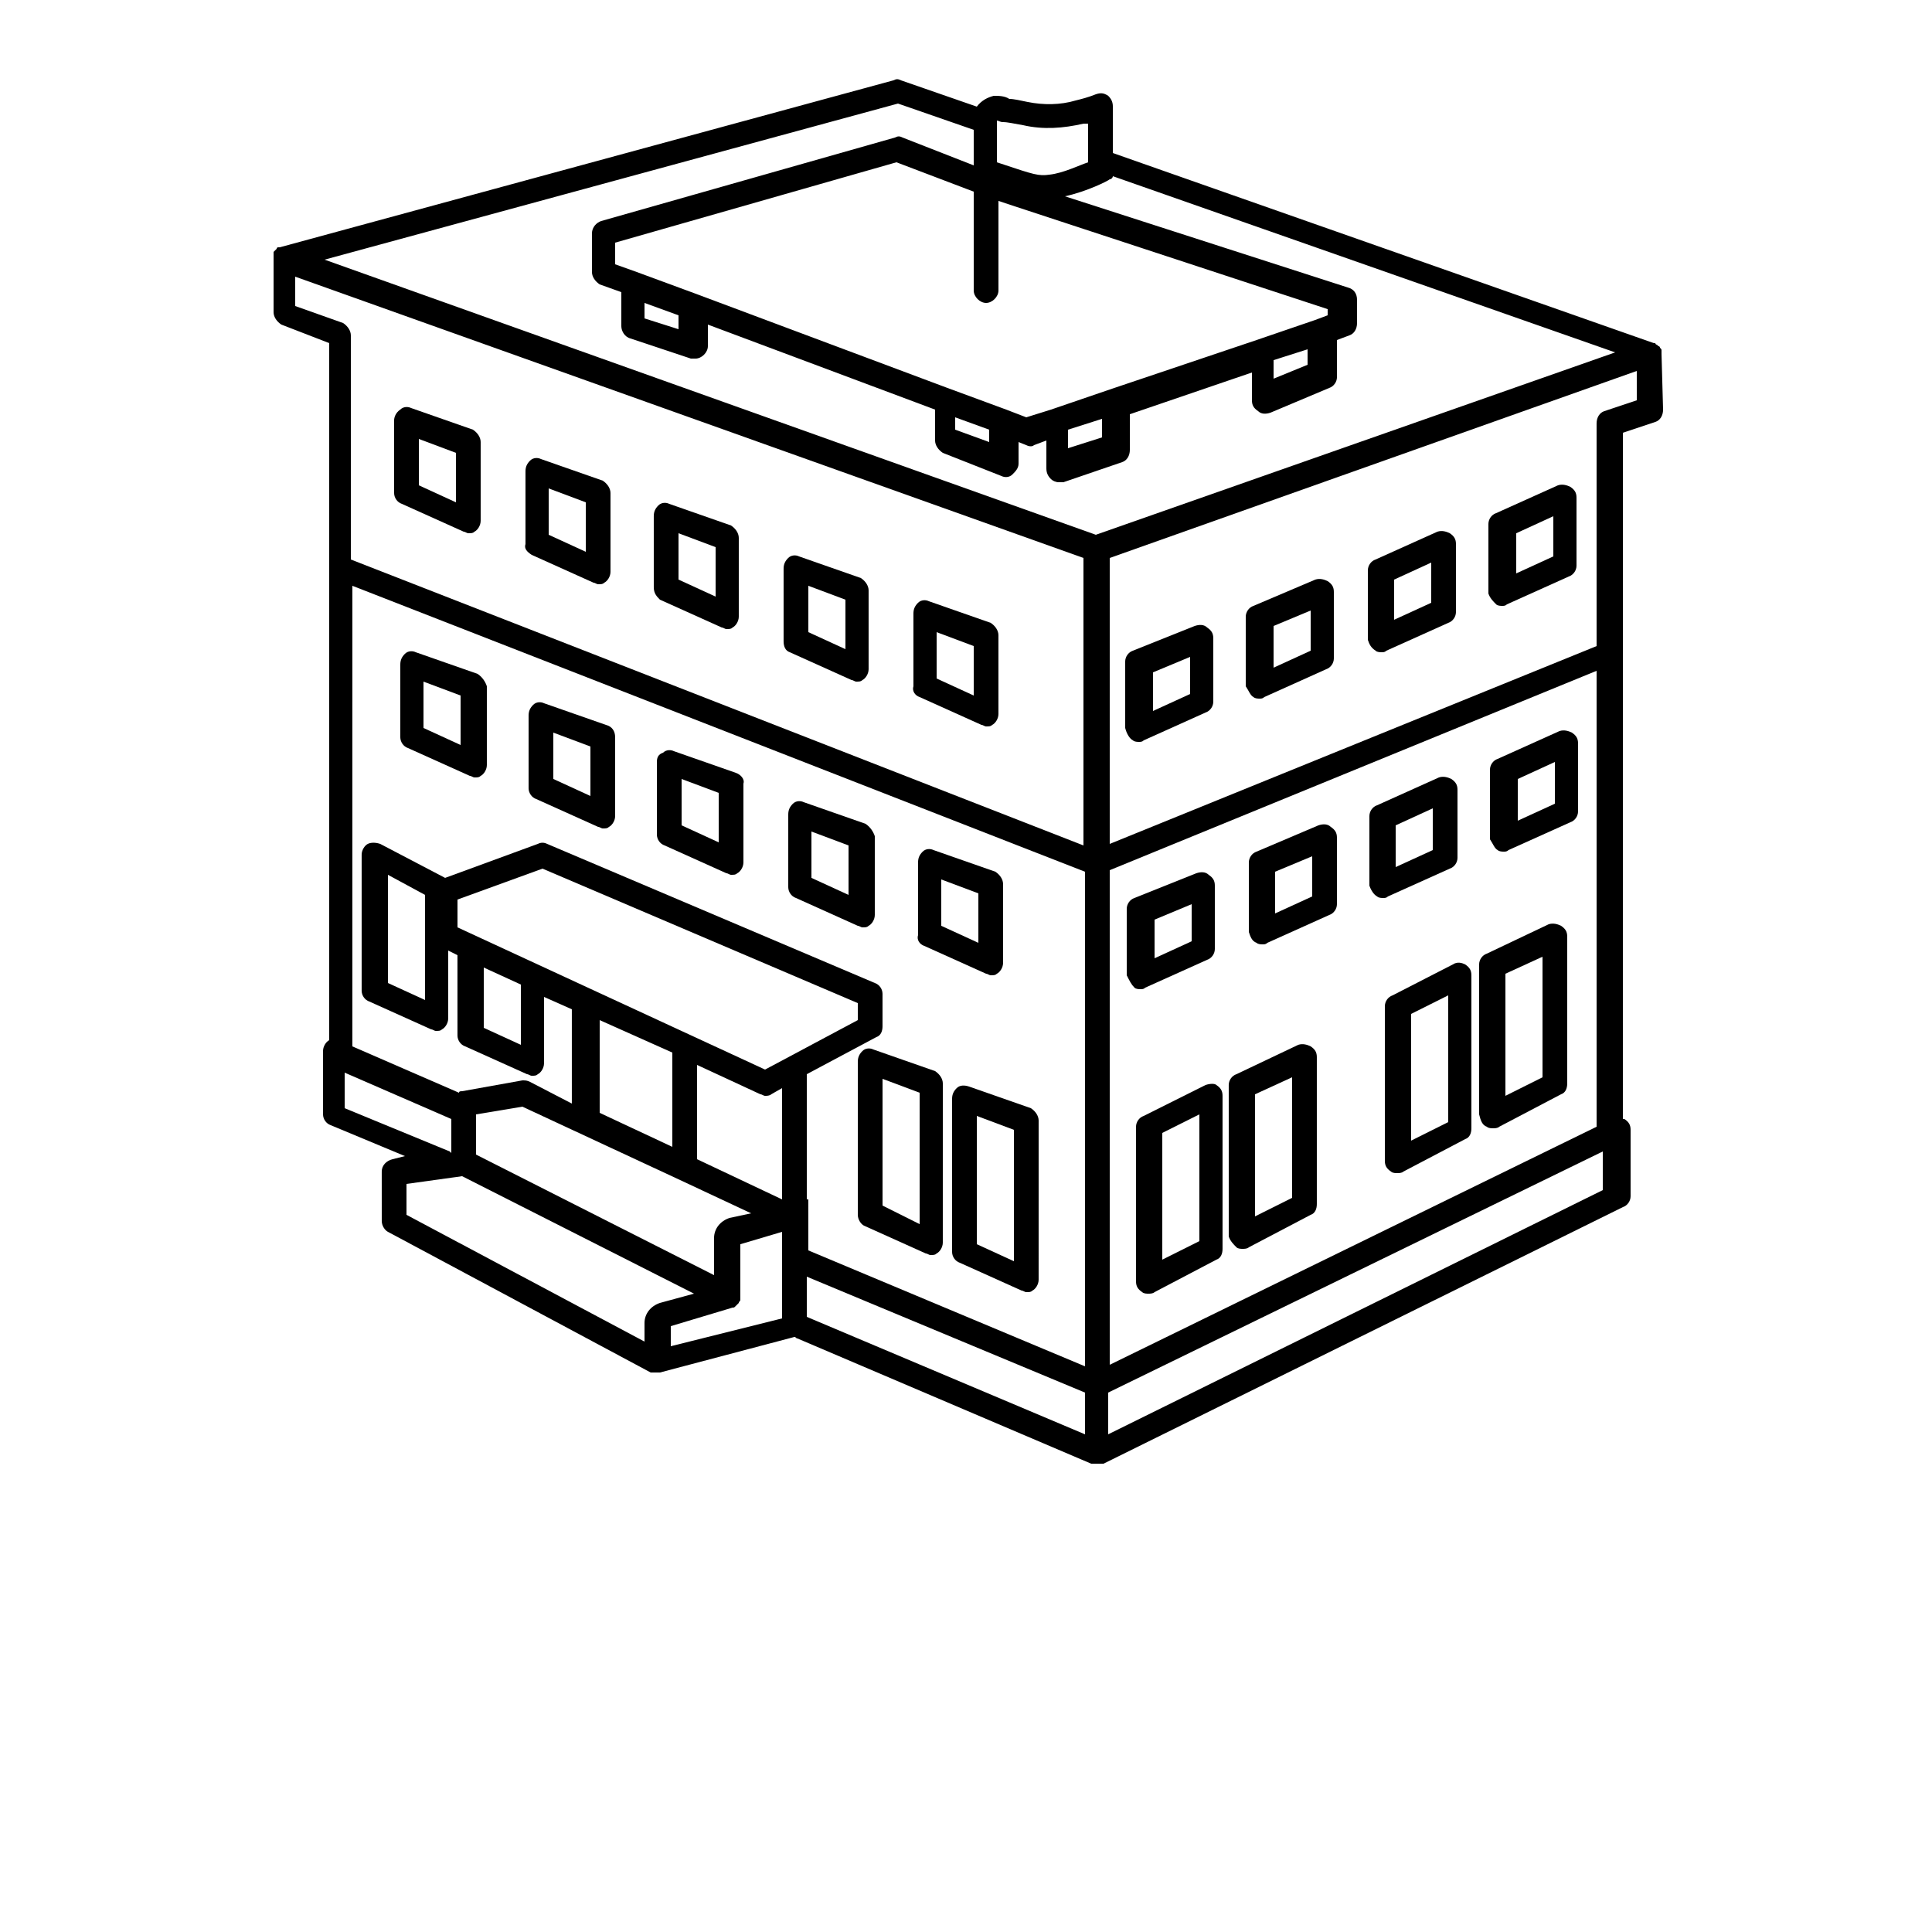 <?xml version="1.0" encoding="utf-8"?>
<svg width="700pt" height="700pt" version="1.1" viewBox="0 0 700 700" xmlns="http://www.w3.org/2000/svg">
  <defs>
    <symbol id="v" overflow="visible">
      <path d="m18.766-1.125c-0.969 0.5-1.98 0.875-3.031 1.125-1.043 0.258-2.137 0.391-3.281 0.391-3.398 0-6.09-0.945-8.078-2.844-1.992-1.906-2.984-4.484-2.984-7.734 0-3.258 0.992-5.836 2.984-7.734 1.988-1.906 4.68-2.859 8.078-2.859 1.145 0 2.238 0.133 3.281 0.391 1.051 0.25 2.062 0.625 3.031 1.125v4.219c-0.98-0.656-1.945-1.141-2.891-1.453-0.949-0.312-1.949-0.469-3-0.469-1.875 0-3.352 0.605-4.422 1.812-1.074 1.199-1.609 2.856-1.609 4.969 0 2.106 0.535 3.762 1.609 4.969 1.07 1.199 2.547 1.797 4.422 1.797 1.051 0 2.051-0.148 3-0.453 0.945-0.312 1.91-0.801 2.891-1.469z"/>
    </symbol>
    <symbol id="b" overflow="visible">
      <path d="m13.734-11.141c-0.438-0.195-0.871-0.344-1.297-0.438-0.418-0.102-0.84-0.156-1.266-0.156-1.262 0-2.231 0.406-2.906 1.219-0.68 0.805-1.016 1.953-1.016 3.453v7.062h-4.891v-15.312h4.891v2.516c0.625-1 1.344-1.727 2.156-2.188 0.82-0.469 1.801-0.703 2.938-0.703 0.164 0 0.344 0.012 0.531 0.031 0.195 0.012 0.477 0.039 0.844 0.078z"/>
    </symbol>
    <symbol id="a" overflow="visible">
      <path d="m17.641-7.703v1.406h-11.453c0.125 1.148 0.539 2.008 1.25 2.578 0.707 0.574 1.703 0.859 2.984 0.859 1.031 0 2.082-0.148 3.156-0.453 1.082-0.312 2.191-0.773 3.328-1.391v3.766c-1.156 0.438-2.312 0.766-3.469 0.984-1.156 0.227-2.312 0.344-3.469 0.344-2.773 0-4.93-0.703-6.469-2.109-1.531-1.406-2.297-3.379-2.297-5.922 0-2.5 0.754-4.461 2.266-5.891 1.508-1.438 3.582-2.156 6.219-2.156 2.406 0 4.332 0.73 5.781 2.188 1.445 1.449 2.172 3.383 2.172 5.797zm-5.031-1.625c0-0.926-0.273-1.672-0.812-2.234-0.543-0.57-1.25-0.859-2.125-0.859-0.949 0-1.719 0.266-2.312 0.797s-0.965 1.297-1.109 2.297z"/>
    </symbol>
    <symbol id="e" overflow="visible">
      <path d="m9.219-6.891c-1.023 0-1.793 0.172-2.312 0.516-0.512 0.344-0.766 0.855-0.766 1.531 0 0.625 0.207 1.117 0.625 1.469 0.414 0.344 0.988 0.516 1.719 0.516 0.926 0 1.703-0.328 2.328-0.984 0.633-0.664 0.953-1.492 0.953-2.484v-0.562zm7.469-1.844v8.734h-4.922v-2.266c-0.656 0.93-1.398 1.605-2.219 2.031-0.824 0.414-1.824 0.625-3 0.625-1.586 0-2.871-0.457-3.859-1.375-0.992-0.926-1.484-2.129-1.484-3.609 0-1.789 0.613-3.102 1.844-3.938 1.238-0.844 3.18-1.266 5.828-1.266h2.891v-0.391c0-0.77-0.309-1.332-0.922-1.688-0.617-0.363-1.57-0.547-2.859-0.547-1.055 0-2.031 0.105-2.938 0.312-0.898 0.211-1.73 0.523-2.5 0.938v-3.734c1.039-0.25 2.086-0.441 3.141-0.578 1.062-0.133 2.125-0.203 3.188-0.203 2.758 0 4.75 0.547 5.969 1.641 1.227 1.086 1.844 2.856 1.844 5.312z"/>
    </symbol>
    <symbol id="c" overflow="visible">
      <path d="m7.703-19.656v4.344h5.047v3.5h-5.047v6.5c0 0.711 0.141 1.188 0.422 1.438s0.836 0.375 1.672 0.375h2.516v3.5h-4.188c-1.938 0-3.312-0.398-4.125-1.203-0.805-0.812-1.203-2.18-1.203-4.109v-6.5h-2.422v-3.5h2.422v-4.344z"/>
    </symbol>
    <symbol id="l" overflow="visible">
      <path d="m12.766-13.078v-8.203h4.922v21.281h-4.922v-2.219c-0.668 0.906-1.406 1.57-2.219 1.984s-1.758 0.625-2.828 0.625c-1.887 0-3.434-0.75-4.641-2.25-1.211-1.5-1.812-3.426-1.812-5.781 0-2.363 0.602-4.297 1.812-5.797 1.207-1.5 2.754-2.25 4.641-2.25 1.062 0 2 0.215 2.812 0.641 0.82 0.43 1.566 1.086 2.234 1.969zm-3.219 9.922c1.039 0 1.836-0.379 2.391-1.141 0.551-0.77 0.828-1.883 0.828-3.344 0-1.457-0.277-2.566-0.828-3.328-0.555-0.77-1.352-1.156-2.391-1.156-1.043 0-1.84 0.387-2.391 1.156-0.555 0.762-0.828 1.871-0.828 3.328 0 1.461 0.273 2.574 0.828 3.344 0.551 0.762 1.348 1.141 2.391 1.141z"/>
    </symbol>
    <symbol id="k" overflow="visible">
      <path d="m10.5-3.156c1.051 0 1.852-0.379 2.406-1.141 0.551-0.77 0.828-1.883 0.828-3.344 0-1.457-0.277-2.566-0.828-3.328-0.555-0.77-1.355-1.156-2.406-1.156-1.055 0-1.859 0.387-2.422 1.156-0.555 0.773-0.828 1.883-0.828 3.328 0 1.449 0.273 2.559 0.828 3.328 0.562 0.773 1.367 1.156 2.422 1.156zm-3.25-9.922c0.676-0.883 1.422-1.539 2.234-1.969 0.82-0.426 1.766-0.641 2.828-0.641 1.895 0 3.445 0.75 4.656 2.25 1.207 1.5 1.812 3.434 1.812 5.797 0 2.356-0.605 4.281-1.812 5.781-1.211 1.5-2.762 2.25-4.656 2.25-1.062 0-2.008-0.211-2.828-0.625-0.812-0.426-1.559-1.086-2.234-1.984v2.219h-4.891v-21.281h4.891z"/>
    </symbol>
    <symbol id="j" overflow="visible">
      <path d="m0.344-15.312h4.891l4.125 10.391 3.5-10.391h4.891l-6.438 16.766c-0.648 1.695-1.402 2.883-2.266 3.562-0.867 0.688-2 1.031-3.406 1.031h-2.844v-3.219h1.531c0.832 0 1.438-0.137 1.812-0.406 0.383-0.262 0.68-0.73 0.891-1.406l0.141-0.422z"/>
    </symbol>
    <symbol id="i" overflow="visible">
      <path d="m7.25-2.219v8.047h-4.891v-21.141h4.891v2.234c0.676-0.883 1.422-1.539 2.234-1.969 0.82-0.426 1.766-0.641 2.828-0.641 1.895 0 3.445 0.75 4.656 2.25 1.207 1.5 1.812 3.434 1.812 5.797 0 2.356-0.605 4.281-1.812 5.781-1.211 1.5-2.762 2.25-4.656 2.25-1.062 0-2.008-0.211-2.828-0.625-0.812-0.426-1.559-1.086-2.234-1.984zm3.25-9.906c-1.055 0-1.859 0.387-2.422 1.156-0.555 0.773-0.828 1.883-0.828 3.328 0 1.449 0.273 2.559 0.828 3.328 0.562 0.773 1.367 1.156 2.422 1.156 1.051 0 1.852-0.379 2.406-1.141 0.551-0.77 0.828-1.883 0.828-3.344 0-1.457-0.277-2.566-0.828-3.328-0.555-0.77-1.355-1.156-2.406-1.156z"/>
    </symbol>
    <symbol id="u" overflow="visible">
      <path d="m2.359-21.281h4.891v11.594l5.625-5.625h5.688l-7.469 7.031 8.062 8.281h-5.938l-5.969-6.391v6.391h-4.891z"/>
    </symbol>
    <symbol id="h" overflow="visible">
      <path d="m2.359-15.312h4.891v15.031c0 2.051-0.496 3.617-1.484 4.703-0.98 1.082-2.406 1.625-4.281 1.625h-2.422v-3.219h0.859c0.926 0 1.562-0.211 1.906-0.625 0.352-0.418 0.531-1.246 0.531-2.484zm0-5.969h4.891v4h-4.891z"/>
    </symbol>
    <symbol id="t" overflow="visible">
      <path d="m2.359-15.312h4.891v15.312h-4.891zm0-5.969h4.891v4h-4.891z"/>
    </symbol>
    <symbol id="s" overflow="visible">
      <path d="m14.312-14.828v3.719c-1.043-0.438-2.055-0.766-3.031-0.984-0.98-0.219-1.902-0.328-2.766-0.328-0.93 0-1.621 0.117-2.078 0.344-0.449 0.23-0.672 0.59-0.672 1.078 0 0.387 0.172 0.684 0.516 0.891 0.344 0.211 0.957 0.367 1.844 0.469l0.859 0.125c2.508 0.324 4.195 0.852 5.062 1.578 0.863 0.73 1.297 1.871 1.297 3.422 0 1.637-0.605 2.867-1.812 3.688-1.199 0.812-2.992 1.219-5.375 1.219-1.023 0-2.074-0.078-3.156-0.234-1.074-0.156-2.18-0.395-3.312-0.719v-3.719c0.969 0.48 1.961 0.84 2.984 1.078 1.031 0.23 2.078 0.344 3.141 0.344 0.957 0 1.676-0.129 2.156-0.391 0.477-0.27 0.719-0.664 0.719-1.188 0-0.438-0.168-0.758-0.5-0.969-0.336-0.219-0.996-0.383-1.984-0.5l-0.859-0.109c-2.18-0.27-3.703-0.773-4.578-1.516-0.875-0.738-1.312-1.859-1.312-3.359 0-1.625 0.551-2.828 1.656-3.609 1.113-0.789 2.82-1.188 5.125-1.188 0.895 0 1.836 0.074 2.828 0.219 1 0.137 2.082 0.352 3.25 0.641z"/>
    </symbol>
    <symbol id="g" overflow="visible">
      <path d="m2.188-5.969v-9.344h4.922v1.531c0 0.836-0.008 1.875-0.016 3.125-0.012 1.25-0.016 2.086-0.016 2.5 0 1.242 0.031 2.133 0.094 2.672 0.07 0.543 0.18 0.934 0.328 1.172 0.207 0.324 0.473 0.574 0.797 0.75 0.32 0.168 0.691 0.25 1.109 0.25 1.02 0 1.82-0.391 2.406-1.172 0.582-0.781 0.875-1.867 0.875-3.266v-7.562h4.891v15.312h-4.891v-2.219c-0.742 0.898-1.523 1.559-2.344 1.984-0.824 0.414-1.734 0.625-2.734 0.625-1.762 0-3.106-0.539-4.031-1.625-0.93-1.082-1.391-2.66-1.391-4.734z"/>
    </symbol>
    <symbol id="f" overflow="visible">
      <path d="m17.75-9.328v9.328h-4.922v-7.141c0-1.32-0.031-2.234-0.094-2.734s-0.168-0.867-0.312-1.109c-0.188-0.312-0.449-0.555-0.781-0.734-0.324-0.176-0.695-0.266-1.109-0.266-1.023 0-1.824 0.398-2.406 1.188-0.586 0.781-0.875 1.871-0.875 3.266v7.531h-4.891v-15.312h4.891v2.234c0.738-0.883 1.52-1.539 2.344-1.969 0.832-0.426 1.75-0.641 2.75-0.641 1.77 0 3.113 0.547 4.031 1.641 0.914 1.086 1.375 2.656 1.375 4.719z"/>
    </symbol>
    <symbol id="r" overflow="visible">
      <path d="m12.422-21.281v3.219h-2.703c-0.688 0-1.172 0.125-1.453 0.375-0.273 0.25-0.406 0.688-0.406 1.312v1.062h4.188v3.5h-4.188v11.812h-4.891v-11.812h-2.438v-3.5h2.438v-1.062c0-1.664 0.461-2.898 1.391-3.703 0.926-0.801 2.367-1.203 4.328-1.203z"/>
    </symbol>
    <symbol id="d" overflow="visible">
      <path d="m9.641-12.188c-1.086 0-1.914 0.391-2.484 1.172-0.574 0.781-0.859 1.906-0.859 3.375s0.285 2.594 0.859 3.375c0.57 0.773 1.398 1.156 2.484 1.156 1.062 0 1.875-0.383 2.438-1.156 0.57-0.781 0.859-1.906 0.859-3.375s-0.289-2.594-0.859-3.375c-0.562-0.781-1.375-1.172-2.438-1.172zm0-3.5c2.633 0 4.691 0.715 6.172 2.141 1.477 1.418 2.219 3.387 2.219 5.906 0 2.512-0.742 4.481-2.219 5.906-1.48 1.418-3.539 2.125-6.172 2.125-2.648 0-4.715-0.707-6.203-2.125-1.492-1.426-2.234-3.394-2.234-5.906 0-2.519 0.742-4.488 2.234-5.906 1.488-1.426 3.555-2.141 6.203-2.141z"/>
    </symbol>
    <symbol id="q" overflow="visible">
      <path d="m16.547-12.766c0.613-0.945 1.348-1.672 2.203-2.172 0.852-0.5 1.789-0.75 2.812-0.75 1.758 0 3.098 0.547 4.016 1.641 0.926 1.086 1.391 2.656 1.391 4.719v9.328h-4.922v-7.984-0.359c0.008-0.133 0.016-0.32 0.016-0.562 0-1.082-0.164-1.863-0.484-2.344-0.312-0.488-0.824-0.734-1.531-0.734-0.93 0-1.648 0.387-2.156 1.156-0.512 0.762-0.773 1.867-0.781 3.312v7.516h-4.922v-7.984c0-1.695-0.148-2.785-0.438-3.266-0.293-0.488-0.812-0.734-1.562-0.734-0.938 0-1.664 0.387-2.172 1.156-0.512 0.762-0.766 1.859-0.766 3.297v7.531h-4.922v-15.312h4.922v2.234c0.602-0.863 1.289-1.516 2.062-1.953 0.781-0.438 1.641-0.656 2.578-0.656 1.062 0 2 0.258 2.812 0.766 0.812 0.512 1.426 1.23 1.844 2.156z"/>
    </symbol>
    <symbol id="p" overflow="visible">
      <path d="m17.75-9.328v9.328h-4.922v-7.109c0-1.344-0.031-2.266-0.094-2.766s-0.168-0.867-0.312-1.109c-0.188-0.312-0.449-0.555-0.781-0.734-0.324-0.176-0.695-0.266-1.109-0.266-1.023 0-1.824 0.398-2.406 1.188-0.586 0.781-0.875 1.871-0.875 3.266v7.531h-4.891v-21.281h4.891v8.203c0.738-0.883 1.52-1.539 2.344-1.969 0.832-0.426 1.75-0.641 2.75-0.641 1.77 0 3.113 0.547 4.031 1.641 0.914 1.086 1.375 2.656 1.375 4.719z"/>
    </symbol>
    <symbol id="o" overflow="visible">
      <path d="m2.578-20.406h5.875l7.422 14v-14h4.984v20.406h-5.875l-7.422-14v14h-4.984z"/>
    </symbol>
    <symbol id="n" overflow="visible">
      <path d="m2.578-20.406h8.734c2.594 0 4.582 0.578 5.969 1.734 1.395 1.148 2.094 2.789 2.094 4.922 0 2.137-0.699 3.781-2.094 4.938-1.387 1.156-3.375 1.734-5.969 1.734h-3.484v7.078h-5.25zm5.25 3.812v5.703h2.922c1.02 0 1.805-0.25 2.359-0.75 0.562-0.5 0.844-1.203 0.844-2.109 0-0.914-0.281-1.617-0.844-2.109-0.555-0.488-1.34-0.734-2.359-0.734z"/>
    </symbol>
    <symbol id="m" overflow="visible">
      <path d="m14.719-14.828v3.984c-0.656-0.457-1.324-0.797-2-1.016-0.668-0.219-1.359-0.328-2.078-0.328-1.367 0-2.434 0.402-3.203 1.203-0.762 0.793-1.141 1.906-1.141 3.344 0 1.43 0.379 2.543 1.141 3.344 0.77 0.793 1.836 1.188 3.203 1.188 0.758 0 1.484-0.109 2.172-0.328 0.688-0.227 1.32-0.566 1.906-1.016v4c-0.762 0.281-1.539 0.488-2.328 0.625-0.781 0.145-1.574 0.219-2.375 0.219-2.762 0-4.922-0.707-6.484-2.125-1.555-1.414-2.328-3.383-2.328-5.906 0-2.531 0.773-4.504 2.328-5.922 1.562-1.414 3.723-2.125 6.484-2.125 0.801 0 1.594 0.074 2.375 0.219 0.781 0.137 1.555 0.352 2.328 0.641z"/>
    </symbol>
  </defs>
  <g>
    <path d="m333.2 252.56 22.398 10.078c0.559 0 1.121 0.559 1.68 0.559 1.121 0 1.68 0 2.238-0.559 1.121-0.559 2.238-2.238 2.238-3.922v-28.559c0-1.68-1.121-3.359-2.801-4.481l-22.398-7.84c-1.121-0.559-2.801-0.559-3.922 0.559-1.121 1.121-1.68 2.238-1.68 3.922v26.32c-0.555 1.684 0.566 3.363 2.246 3.922zm6.16-23.52 13.441 5.039v17.922l-13.441-6.16z"/>
    <path d="m145.6 182.56 22.398 10.078c0.559 0 1.121 0.559 1.68 0.559 1.121 0 1.68 0 2.238-0.559 1.121-0.559 2.238-2.238 2.238-3.922v-28.559c0-1.68-1.121-3.359-2.801-4.481l-22.398-7.84c-1.121-0.559-2.801-0.559-3.922 0.559-1.676 1.125-2.234 2.805-2.234 3.926v26.32c0 1.68 1.121 3.359 2.801 3.918zm6.16-23.52 13.441 5.039v17.922l-13.441-6.16z"/>
    <path d="m192.64 201.04 22.398 10.078c0.559 0 1.121 0.559 1.68 0.559 1.121 0 1.68 0 2.238-0.559 1.121-0.559 2.238-2.238 2.238-3.922v-28.559c0-1.68-1.121-3.359-2.801-4.481l-22.398-7.84c-1.121-0.559-2.801-0.559-3.922 0.559-1.121 1.121-1.68 2.238-1.68 3.922v26.32c-0.555 1.684 0.566 2.805 2.246 3.922zm6.16-24.078 13.441 5.039v17.922l-13.441-6.16z"/>
    <path d="m239.12 217.28 22.398 10.078c0.559 0 1.121 0.559 1.68 0.559 1.121 0 1.68 0 2.238-0.559 1.121-0.559 2.238-2.238 2.238-3.922v-28.559c0-1.68-1.121-3.359-2.801-4.481l-22.398-7.84c-1.121-0.559-2.801-0.559-3.922 0.559-1.121 1.121-1.68 2.238-1.68 3.922l0.004 25.762c0 2.238 1.121 3.359 2.242 4.481zm6.719-24.082 13.441 5.039v17.922l-13.441-6.16z"/>
    <path d="m286.16 236.32 22.398 10.078c0.559 0 1.121 0.559 1.68 0.559 1.121 0 1.68 0 2.238-0.559 1.121-0.559 2.238-2.238 2.238-3.922v-28.559c0-1.68-1.121-3.359-2.801-4.481l-22.398-7.84c-1.121-0.559-2.801-0.559-3.922 0.559-1.121 1.121-1.68 2.238-1.68 3.922v26.32c0.008 1.68 0.566 3.363 2.246 3.922zm6.719-24.082 13.441 5.039v17.922l-13.441-6.16z"/>
    <path d="m542.08 218.96c0.559 0.559 1.68 0.559 2.238 0.559s1.121 0 1.68-0.559l22.398-10.078c1.68-0.559 2.801-2.238 2.801-3.922v-24.641c0-1.68-0.559-2.801-2.238-3.922-1.121-0.559-2.801-1.121-4.481-0.559l-22.398 10.078c-1.68 0.559-2.801 2.238-2.801 3.922v25.199c0.562 1.68 1.684 2.801 2.801 3.922zm7.281-25.762 13.441-6.16v14.559l-13.441 6.16z"/>
    <path d="m454.16 252.56c0.559 0.559 1.68 0.559 2.238 0.559 0.559 0 1.121 0 1.68-0.559l22.398-10.078c1.68-0.559 2.801-2.238 2.801-3.922v-24.078c0-1.68-0.559-2.801-2.238-3.922-1.121-0.559-2.801-1.121-4.481-0.559l-22.398 9.52c-1.68 0.559-2.801 2.238-2.801 3.922v25.199c1.121 1.68 1.68 3.359 2.801 3.918zm7.281-25.758 13.441-5.602v14.559l-13.441 6.16z"/>
    <path d="m602 128.24v-1.121c0-0.559 0-0.559-0.559-1.121 0 0 0-0.559-0.559-0.559 0 0-0.559-0.559-0.559-0.559s-0.559 0-0.559-0.559h-0.559l-196-68.879v-16.801c0-1.68-0.559-2.801-1.68-3.922-1.688-1.117-2.809-1.117-4.488-0.559-2.801 1.121-5.039 1.68-7.281 2.238-5.602 1.68-11.762 1.68-17.359 0.559-2.801-0.559-5.039-1.121-6.719-1.121-1.68-1.121-3.922-1.121-5.602-1.121-2.238 0.559-4.481 1.68-6.16 3.922l-27.441-9.52c-1.121-0.559-1.68-0.559-2.801 0l-222.32 60.484h-0.559s-0.559 0-0.559 0.559l-1.117 1.117v0.559 0.559 0.559 20.16c0 1.68 1.121 3.359 2.801 4.481l17.359 6.719v252.56c-1.121 0.559-2.238 2.238-2.238 3.922v22.961c0 1.68 1.121 3.359 2.801 3.922l26.879 11.199-4.488 1.121c-2.238 0.559-3.922 2.238-3.922 4.481l0.004 17.918c0 1.68 1.121 3.359 2.238 3.922l95.199 50.961h0.559 0.559 1.121 1.121l48.719-12.879c0.559 0 0.559 0.559 1.121 0.559l106.4 45.359h0.559 0.559 1.121 1.121 0.559 0.559l188.16-92.961c1.68-0.559 2.801-2.238 2.801-3.922v-24.078c0-1.68-0.559-2.801-2.238-3.922h-0.559l0.004-168.56v-80.078l11.762-3.922c1.68-0.559 2.801-2.238 2.801-4.481zm-240.8-84.559s0.562 0 0 0c0.559 0 1.121 0.559 2.238 0.559 1.68 0 3.922 0.559 7.281 1.121 7.281 1.68 14.559 1.121 21.84-0.559h1.68v14c-3.359 1.121-8.961 3.922-14 4.481-3.922 0.559-5.602 0-17.359-3.922l-1.68-0.559zm100.24 86.801 12.32-3.922v5.602l-12.32 5.039zm19.598-16.242-4.481 1.68-21.281 7.281-53.199 17.922-21.281 7.281-8.957 2.797-7.281-2.801-21.281-7.84-91.277-34.16-21.281-7.84-7.84-2.801v-7.84l101.92-29.121 28 10.641v35.84c0 2.238 2.238 4.481 4.481 4.481 2.238 0 4.481-2.238 4.481-4.481v-32.48l3.359 1.121 115.92 38.082zm-94.078 41.441 12.32-3.922v6.719l-12.32 3.922zm-40.883-4.481 12.32 4.481v4.481l-12.32-4.481zm-100.24-31.918-12.32-3.922v-5.602l12.32 4.481zm79.52-81.762 27.441 9.52v12.879l-25.762-10.078c-1.121-0.559-1.68-0.559-2.801 0l-106.4 30.238c-1.68 0.559-3.359 2.238-3.359 4.481v14c0 1.68 1.121 3.359 2.801 4.481l7.84 2.801v12.32c0 1.68 1.121 3.922 3.359 4.481l21.84 7.281h1.68c2.238 0 4.481-2.238 4.481-4.481v-0.559-7.281l82.32 30.801v11.199c0 1.68 1.121 3.359 2.801 4.481l21.281 8.398c1.121 0.559 2.801 0.559 3.922-0.559 1.121-1.121 2.238-2.238 2.238-3.922v-7.84l2.801 1.121c1.121 0.559 2.238 0.559 2.801 0l4.481-1.68v10.078c0 1.68 0.559 2.801 1.68 3.922 0.559 0.559 1.68 1.121 2.801 1.121h1.68l21.281-7.281c1.68-0.559 2.801-2.238 2.801-4.481v-12.879l44.238-15.121v10.078c0 1.68 0.559 2.801 2.238 3.922 1.121 1.121 2.801 1.121 4.481 0.559l21.281-8.961c1.68-0.559 2.801-2.238 2.801-3.922l-0.008-13.438 4.481-1.68c1.68-0.559 2.801-2.238 2.801-4.481v-8.398c0-2.238-1.121-3.922-3.359-4.481l-102.48-33.039c7.84-1.68 15.68-5.602 16.238-6.16 0.559 0 1.121-0.559 1.121-1.121l182 63.84-188.16 66.082-279.44-99.684zm253.12 370.72-176.4 86.242v-179.2l176.4-72.238zm-314.16 33.043c-3.359 1.121-5.602 3.922-5.602 7.281v13.441l-86.238-43.68v-14.559l16.801-2.801 56.559 26.32 26.32 12.32zm-89.039-90.723 13.441 6.16v1.121 20.719l-13.441-6.16zm-9.52-14.559v-10.078l30.801-11.199 114.24 48.719v6.16l-33.602 17.922zm51.52 33.602 26.32 11.762v34.16l-26.32-12.32v-0.559zm35.277 50.398v-34.16l22.961 10.641c0.559 0 1.121 0.559 1.68 0.559 0.559 0 1.68 0 2.238-0.559l3.922-2.238v40.32zm39.762 14.559v-45.359l25.199-13.441c1.68-0.559 2.238-2.238 2.238-3.922v-11.762c0-1.68-1.121-3.359-2.801-3.922l-118.72-50.398c-1.121-0.559-2.238-0.559-3.359 0l-33.602 12.32-23.52-12.32c-1.68-0.559-3.359-0.559-4.481 0s-2.238 2.238-2.238 3.922v49.281c0 1.68 1.121 3.359 2.801 3.922l22.398 10.078c0.559 0 1.121 0.559 1.68 0.559 1.121 0 1.68 0 2.238-0.559 1.121-0.559 2.238-2.238 2.238-3.922v-24.641l3.359 1.68 0.008 29.125c0 1.68 1.121 3.359 2.801 3.922l22.398 10.078c0.559 0 1.121 0.559 1.68 0.559 1.121 0 1.68 0 2.238-0.559 1.121-0.559 2.238-2.238 2.238-3.922v-24.078l10.078 4.481v1.121 33.039l-15.117-7.84c-1.121-0.559-1.68-0.559-2.801-0.559l-21.84 3.922c-0.559 0-1.121 0-1.121 0.559l-38.641-16.801 0.004-166.88 265.44 103.6v179.2l-100.24-42-0.004-18.48zm-138.32-110.32v38.078l-13.441-6.16v-39.199zm-47.039-213.36v-10.641l285.6 101.92v104.16l-265.44-103.6v-81.199c0-1.68-1.121-3.359-2.801-4.481zm56 306.32-38.078-15.68v-12.879l38.641 16.801v12.32l-0.562-0.562c0.559 0 0 0 0 0zm70.559 68.879-86.238-45.922v-11.199l20.16-2.801 84 42.559-12.32 3.359c-3.359 1.121-5.602 3.922-5.602 7.281zm9.52 1.684v-7.281l22.398-6.719c0.559 0 0.559 0 1.121-0.559l1.117-1.117c0-0.559 0.559-0.559 0.559-1.121v-0.559-19.602l15.121-4.481v31.359zm49.281-10.641v-14.559l100.8 42v15.121zm288.4-45.922-179.2 88.48v-15.121l179.2-87.359zm12.32-286.16-11.762 3.922c-1.68 0.559-2.801 2.238-2.801 4.481v80.641l-176.4 71.68v-103.6l190.96-67.762z" style=""/>
    <path d="m410.48 268.24c0.559 0.559 1.68 0.559 2.238 0.559s1.121 0 1.68-0.559l22.398-10.078c1.68-0.559 2.801-2.238 2.801-3.922v-22.961c0-1.68-0.559-2.801-2.238-3.922-1.121-1.121-2.801-1.121-4.481-0.559l-22.398 8.961c-1.68 0.559-2.801 2.238-2.801 3.922v24.078c0.559 2.242 1.68 3.922 2.801 4.481zm7.281-24.637 13.441-5.602v13.441l-13.441 6.16z"/>
    <path d="m498.4 235.76c0.559 0.559 1.68 0.559 2.238 0.559 0.559 0 1.121 0 1.68-0.559l22.398-10.078c1.68-0.559 2.801-2.238 2.801-3.922v-24.641c0-1.68-0.559-2.801-2.238-3.922-1.121-0.559-2.801-1.121-4.481-0.559l-22.398 10.078c-1.68 0.559-2.801 2.238-2.801 3.922v25.199c0.562 1.68 1.121 2.801 2.801 3.922zm6.723-25.762 13.441-6.16-0.004 14.559-13.441 6.16z"/>
    <path d="m498.96 324.8c0.559 0.559 1.68 0.559 2.238 0.559 0.559 0 1.121 0 1.68-0.559l22.398-10.078c1.68-0.559 2.801-2.238 2.801-3.922v-24.641c0-1.68-0.559-2.801-2.238-3.922-1.121-0.559-2.801-1.121-4.481-0.559l-22.398 10.078c-1.68 0.559-2.801 2.238-2.801 3.922v25.199c0.559 1.68 1.68 3.359 2.801 3.922zm6.719-25.762 13.441-6.16v15.121l-13.441 6.16z"/>
    <path d="m538.72 408.24c0.559 0.559 1.68 0.559 2.238 0.559 0.559 0 1.68 0 2.238-0.559l22.398-11.762c1.68-0.559 2.238-2.238 2.238-3.922v-53.199c0-1.68-0.559-2.801-2.238-3.922-1.121-0.559-2.801-1.121-4.481-0.559l-22.398 10.641c-1.68 0.559-2.801 2.238-2.801 3.922v54.32c0.566 2.242 1.125 3.922 2.805 4.481zm6.723-55.438 13.441-6.16v43.68l-13.441 6.719z"/>
    <path d="m436.8 393.12-22.398 11.199c-1.68 0.559-2.801 2.238-2.801 3.922v56c0 1.68 0.559 2.801 2.238 3.922 0.559 0.559 1.68 0.559 2.238 0.559s1.68 0 2.238-0.559l22.398-11.762c1.68-0.559 2.238-2.238 2.238-3.922v-55.441c0-1.68-0.559-2.801-2.238-3.922-0.555-0.559-2.234-0.559-3.914 0.004zm-2.242 56.559-13.441 6.719v-45.922l13.441-6.719z"/>
    <path d="m411.04 357.84c0.559 0.559 1.68 0.559 2.238 0.559s1.121 0 1.68-0.559l22.398-10.078c1.68-0.559 2.801-2.238 2.801-3.922v-22.961c0-1.68-0.559-2.801-2.238-3.922-1.121-1.121-2.801-1.121-4.481-0.559l-22.398 8.961c-1.68 0.559-2.801 2.238-2.801 3.922v24.078c1.121 2.242 1.684 3.359 2.801 4.481zm7.281-24.641 13.441-5.602v13.441l-13.441 6.16z"/>
    <path d="m542.64 308c0.559 0.559 1.68 0.559 2.238 0.559s1.121 0 1.68-0.559l22.398-10.078c1.68-0.559 2.801-2.238 2.801-3.922v-24.641c0-1.68-0.559-2.801-2.238-3.922-1.121-0.559-2.801-1.121-4.481-0.559l-22.398 10.078c-1.68 0.559-2.801 2.238-2.801 3.922v25.199c1.121 1.684 1.68 3.363 2.801 3.922zm7.281-25.762 13.441-6.16-0.004 15.121-13.441 6.16z"/>
    <path d="m455.28 341.6c0.559 0.559 1.68 0.559 2.238 0.559 0.559 0 1.121 0 1.68-0.559l22.398-10.078c1.68-0.559 2.801-2.238 2.801-3.922v-24.078c0-1.68-0.559-2.801-2.238-3.922-1.121-1.121-2.801-1.121-4.481-0.559l-22.398 9.52c-1.68 0.559-2.801 2.238-2.801 3.922v25.199c0.559 1.676 1.121 3.356 2.801 3.918zm6.719-25.762 13.441-5.602v14.562l-13.441 6.16z"/>
    <path d="m448 451.92c0.559 0.559 1.68 0.559 2.238 0.559 0.559 0 1.68 0 2.238-0.559l22.398-11.762c1.68-0.559 2.238-2.238 2.238-3.922v-53.199c0-1.68-0.559-2.801-2.238-3.922-1.121-0.559-2.801-1.121-4.481-0.559l-22.398 10.641c-1.68 0.559-2.801 2.238-2.801 3.922l0.004 54.879c0.562 1.68 1.68 2.801 2.801 3.922zm6.719-55.441 13.441-6.16v43.68l-13.441 6.719z"/>
    <path d="m504.56 360.64c-1.68 0.559-2.801 2.238-2.801 3.922v56c0 1.68 0.559 2.801 2.238 3.922 0.559 0.559 1.68 0.559 2.238 0.559s1.68 0 2.238-0.559l22.398-11.762c1.68-0.559 2.238-2.238 2.238-3.922v-55.441c0-1.68-0.559-2.801-2.238-3.922-1.121-0.559-2.801-1.121-4.481 0zm20.16 45.918-13.441 6.719v-45.922l13.441-6.719z"/>
    <path d="m346.64 394.24c-1.121 1.121-1.68 2.238-1.68 3.922v55.441c0 1.68 1.121 3.359 2.801 3.922l22.398 10.078c0.559 0 1.121 0.559 1.68 0.559 1.121 0 1.68 0 2.238-0.559 1.121-0.559 2.238-2.238 2.238-3.922l0.004-57.68c0-1.68-1.121-3.359-2.801-4.481l-22.398-7.84c-1.68-0.559-3.359-0.559-4.481 0.559zm7.281 10.082 13.441 5.039v47.602l-13.441-6.16z"/>
    <path d="m313.6 298.48-22.398-7.84c-1.121-0.559-2.801-0.559-3.922 0.559-1.121 1.121-1.68 2.238-1.68 3.922v26.32c0 1.68 1.121 3.359 2.801 3.922l22.398 10.078c0.559 0 1.121 0.559 1.68 0.559 1.121 0 1.68 0 2.238-0.559 1.121-0.559 2.238-2.238 2.238-3.922v-28.559c-0.559-1.68-1.676-3.359-3.356-4.481zm-6.16 25.758-13.441-6.16v-16.801l13.441 5.039z"/>
    <path d="m334.88 342.72 22.398 10.078c0.559 0 1.121 0.559 1.68 0.559 1.121 0 1.68 0 2.238-0.559 1.121-0.559 2.238-2.238 2.238-3.922v-28.559c0-1.68-1.121-3.359-2.801-4.481l-22.398-7.84c-1.121-0.559-2.801-0.559-3.922 0.559-1.121 1.121-1.68 2.238-1.68 3.922v26.32c-0.555 1.684 0.566 3.363 2.246 3.922zm6.16-24.078 13.441 5.039v17.922l-13.441-6.16z"/>
    <path d="m173.04 244.16-22.398-7.84c-1.121-0.559-2.801-0.559-3.922 0.559-1.121 1.121-1.68 2.238-1.68 3.922v26.32c0 1.68 1.121 3.359 2.801 3.922l22.398 10.078c0.559 0 1.121 0.559 1.68 0.559 1.121 0 1.68 0 2.238-0.559 1.121-0.559 2.238-2.238 2.238-3.922v-28.559c-0.555-1.68-1.676-3.359-3.356-4.481zm-6.16 25.762-13.441-6.16v-16.801l13.441 5.039z"/>
    <path d="m313.04 444.08 22.398 10.078c0.559 0 1.121 0.559 1.68 0.559 1.121 0 1.68 0 2.238-0.559 1.121-0.559 2.238-2.238 2.238-3.922l0.008-57.676c0-1.68-1.121-3.359-2.801-4.481l-22.398-7.84c-1.121-0.559-2.801-0.559-3.922 0.559-1.121 1.121-1.68 2.238-1.68 3.922v55.441c0 1.68 1.121 3.359 2.238 3.918zm6.723-53.199 13.441 5.039v47.602l-13.441-6.719z"/>
    <path d="m266.56 280-22.398-7.84c-1.121-0.559-2.801-0.559-3.922 0.559-1.68 0.562-2.238 1.68-2.238 3.359v26.32c0 1.68 1.121 3.359 2.801 3.922l22.398 10.078c0.559 0 1.121 0.559 1.68 0.559 1.121 0 1.68 0 2.238-0.559 1.121-0.559 2.238-2.238 2.238-3.922v-28.559c0.566-1.68-1.117-3.359-2.797-3.918zm-6.16 25.199-13.441-6.16v-16.801l13.441 5.039z"/>
    <path d="m219.52 262.64-22.398-7.84c-1.121-0.559-2.801-0.559-3.922 0.559-1.121 1.121-1.68 2.238-1.68 3.922v26.32c0 1.68 1.121 3.359 2.801 3.922l22.398 10.078c0.559 0 1.121 0.559 1.68 0.559 1.121 0 1.68 0 2.238-0.559 1.121-0.559 2.238-2.238 2.238-3.922v-28.559c0.004-2.242-1.113-3.922-3.356-4.481zm-5.598 25.758-13.441-6.16v-16.801l13.441 5.039z"/>
  </g>
</svg>